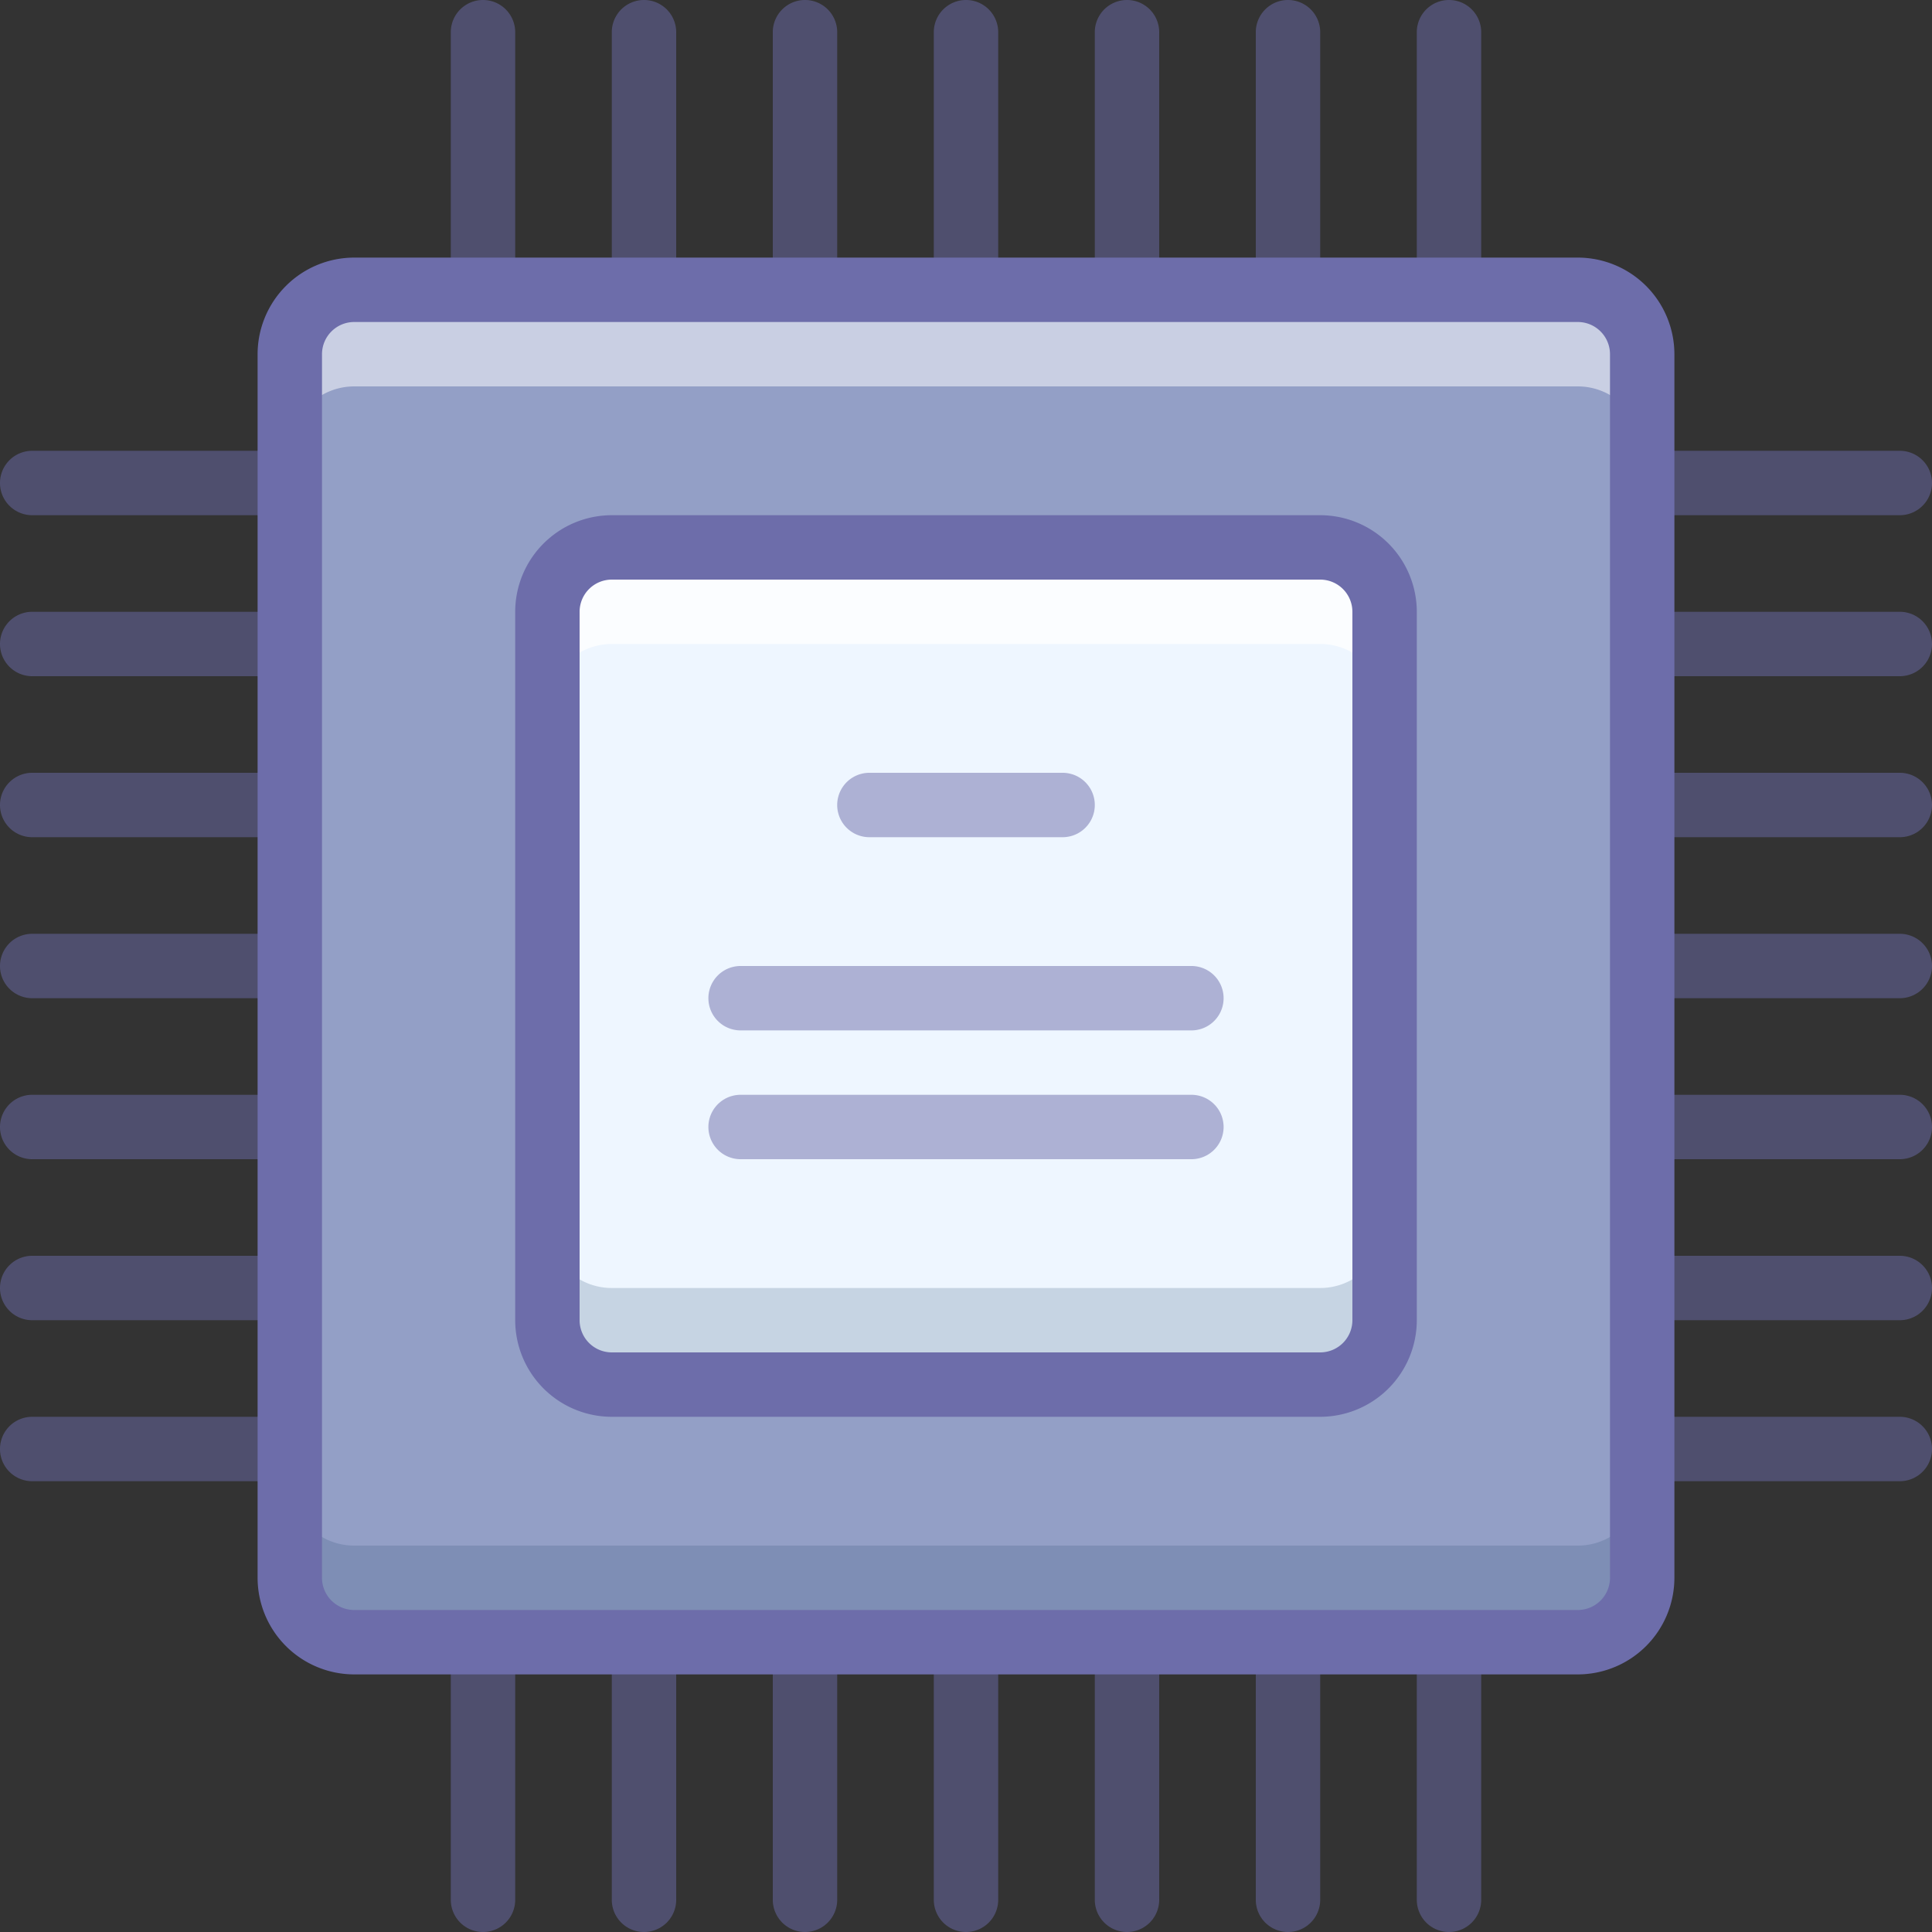 <?xml version="1.0" ?><svg data-name="Devices 1" height="60" id="Devices_1" viewBox="0 0 60 60" width="60" xmlns="http://www.w3.org/2000/svg"><rect x="0" y="0" width="60" height="60" fill="#333333" stroke="none"/><title/><path d="M15,10a1,1,0,0,1-1-1V1a1,1,0,0,1,2,0V9A1,1,0,0,1,15,10Z" style="fill:#6d6daa;opacity:0.5"/><path d="M45,10a1,1,0,0,1-1-1V1a1,1,0,0,1,2,0V9A1,1,0,0,1,45,10Z" style="fill:#6d6daa;opacity:0.5"/><path d="M35,10a1,1,0,0,1-1-1V1a1,1,0,0,1,2,0V9A1,1,0,0,1,35,10Z" style="fill:#6d6daa;opacity:0.5"/><path d="M25,10a1,1,0,0,1-1-1V1a1,1,0,0,1,2,0V9A1,1,0,0,1,25,10Z" style="fill:#6d6daa;opacity:0.5"/><path d="M20,10a1,1,0,0,1-1-1V1a1,1,0,0,1,2,0V9A1,1,0,0,1,20,10Z" style="fill:#6d6daa;opacity:0.5"/><path d="M40,10a1,1,0,0,1-1-1V1a1,1,0,0,1,2,0V9A1,1,0,0,1,40,10Z" style="fill:#6d6daa;opacity:0.5"/><path d="M30,10a1,1,0,0,1-1-1V1a1,1,0,0,1,2,0V9A1,1,0,0,1,30,10Z" style="fill:#6d6daa;opacity:0.5"/><path d="M15,60a1,1,0,0,1-1-1V51a1,1,0,0,1,2,0v8A1,1,0,0,1,15,60Z" style="fill:#6d6daa;opacity:0.5"/><path d="M45,60a1,1,0,0,1-1-1V51a1,1,0,0,1,2,0v8A1,1,0,0,1,45,60Z" style="fill:#6d6daa;opacity:0.5"/><path d="M35,60a1,1,0,0,1-1-1V51a1,1,0,0,1,2,0v8A1,1,0,0,1,35,60Z" style="fill:#6d6daa;opacity:0.5"/><path d="M25,60a1,1,0,0,1-1-1V51a1,1,0,0,1,2,0v8A1,1,0,0,1,25,60Z" style="fill:#6d6daa;opacity:0.5"/><path d="M40,60a1,1,0,0,1-1-1V51a1,1,0,0,1,2,0v8A1,1,0,0,1,40,60Z" style="fill:#6d6daa;opacity:0.5"/><path d="M30,60a1,1,0,0,1-1-1V51a1,1,0,0,1,2,0v8A1,1,0,0,1,30,60Z" style="fill:#6d6daa;opacity:0.5"/><path d="M20,60a1,1,0,0,1-1-1V51a1,1,0,0,1,2,0v8A1,1,0,0,1,20,60Z" style="fill:#6d6daa;opacity:0.5"/><path d="M59,16H51a1,1,0,0,1,0-2h8a1,1,0,0,1,0,2Z" style="fill:#6d6daa;opacity:0.5"/><path d="M59,46H51a1,1,0,0,1,0-2h8a1,1,0,0,1,0,2Z" style="fill:#6d6daa;opacity:0.5"/><path d="M59,36H51a1,1,0,0,1,0-2h8a1,1,0,0,1,0,2Z" style="fill:#6d6daa;opacity:0.5"/><path d="M59,26H51a1,1,0,0,1,0-2h8a1,1,0,0,1,0,2Z" style="fill:#6d6daa;opacity:0.5"/><path d="M9,16H1a1,1,0,0,1,0-2H9a1,1,0,0,1,0,2Z" style="fill:#6d6daa;opacity:0.5"/><path d="M9,46H1a1,1,0,0,1,0-2H9a1,1,0,0,1,0,2Z" style="fill:#6d6daa;opacity:0.5"/><path d="M9,36H1a1,1,0,0,1,0-2H9a1,1,0,0,1,0,2Z" style="fill:#6d6daa;opacity:0.5"/><path d="M9,26H1a1,1,0,0,1,0-2H9a1,1,0,0,1,0,2Z" style="fill:#6d6daa;opacity:0.5"/><path d="M59,21H51a1,1,0,0,1,0-2h8a1,1,0,0,1,0,2Z" style="fill:#6d6daa;opacity:0.5"/><path d="M59,41H51a1,1,0,0,1,0-2h8a1,1,0,0,1,0,2Z" style="fill:#6d6daa;opacity:0.5"/><path d="M59,31H51a1,1,0,0,1,0-2h8a1,1,0,0,1,0,2Z" style="fill:#6d6daa;opacity:0.5"/><path d="M9,21H1a1,1,0,0,1,0-2H9a1,1,0,0,1,0,2Z" style="fill:#6d6daa;opacity:0.5"/><path d="M9,41H1a1,1,0,0,1,0-2H9a1,1,0,0,1,0,2Z" style="fill:#6d6daa;opacity:0.5"/><path d="M9,31H1a1,1,0,0,1,0-2H9a1,1,0,0,1,0,2Z" style="fill:#6d6daa;opacity:0.5"/><rect height="42" rx="2" ry="2" style="fill:#939fc6" width="42" x="9" y="9"/><path d="M49,9H11a2,2,0,0,0-2,2v3a2,2,0,0,1,2-2H49a2,2,0,0,1,2,2V11A2,2,0,0,0,49,9Z" style="fill:#fff;opacity:0.5"/><path d="M49,48H11a2,2,0,0,1-2-2v3a2,2,0,0,0,2,2H49a2,2,0,0,0,2-2V46A2,2,0,0,1,49,48Z" style="fill:#2c4b75;opacity:0.2"/><rect height="26" rx="2" ry="2" style="fill:#eef6ff" width="26" x="17" y="17"/><path d="M41,17H19a2,2,0,0,0-2,2v3a2,2,0,0,1,2-2H41a2,2,0,0,1,2,2V19A2,2,0,0,0,41,17Z" style="fill:#fff;opacity:0.75"/><path d="M41,40H19a2,2,0,0,1-2-2v3a2,2,0,0,0,2,2H41a2,2,0,0,0,2-2V38A2,2,0,0,1,41,40Z" style="fill:#2c4b75;opacity:0.2"/><path d="M49,52H11a3.003,3.003,0,0,1-3-3V11a3.003,3.003,0,0,1,3-3H49a3.003,3.003,0,0,1,3,3V49A3.003,3.003,0,0,1,49,52ZM11,10a1.001,1.001,0,0,0-1,1V49a1.001,1.001,0,0,0,1,1H49a1.001,1.001,0,0,0,1-1V11a1.001,1.001,0,0,0-1-1Z" style="fill:#6d6daa"/><path d="M41,44H19a3.003,3.003,0,0,1-3-3V19a3.003,3.003,0,0,1,3-3H41a3.003,3.003,0,0,1,3,3V41A3.003,3.003,0,0,1,41,44ZM19,18a1.001,1.001,0,0,0-1,1V41a1.001,1.001,0,0,0,1,1H41a1.001,1.001,0,0,0,1-1V19a1.001,1.001,0,0,0-1-1Z" style="fill:#6d6daa"/><path d="M37,32H23a1,1,0,0,1,0-2H37a1,1,0,0,1,0,2Z" style="fill:#6d6daa;opacity:0.5"/><path d="M33,26H27a1,1,0,0,1,0-2h6a1,1,0,0,1,0,2Z" style="fill:#6d6daa;opacity:0.5"/><path d="M37,36H23a1,1,0,0,1,0-2H37a1,1,0,0,1,0,2Z" style="fill:#6d6daa;opacity:0.5"/></svg>